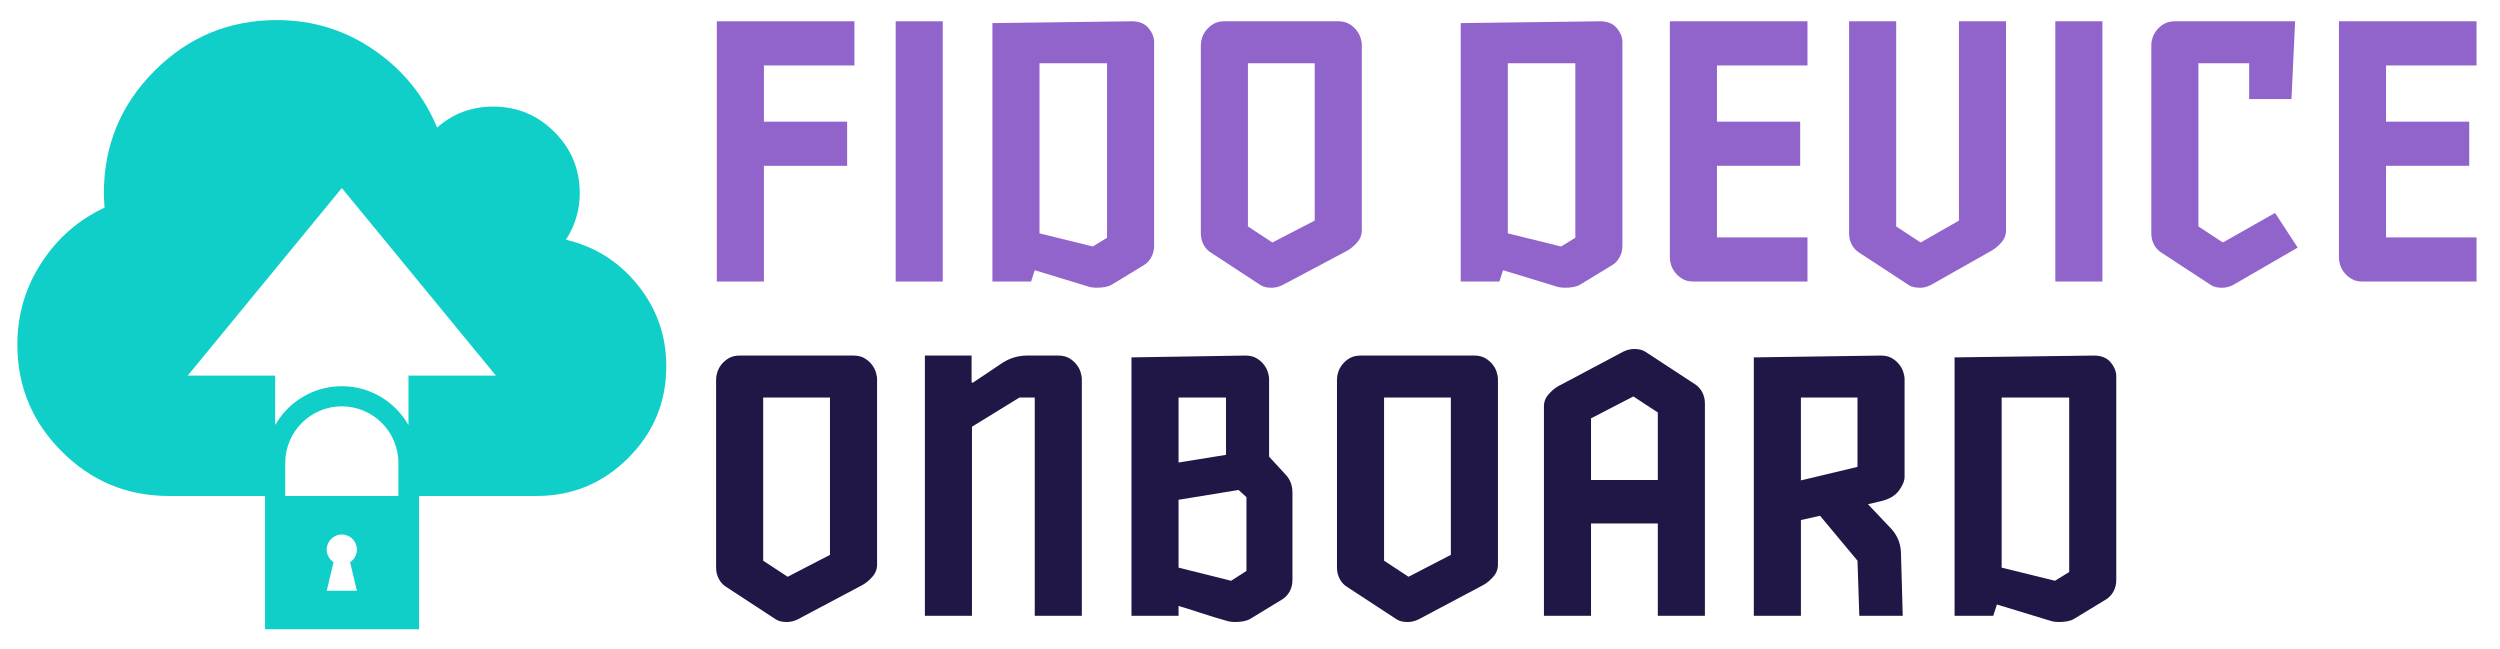 <?xml version="1.0" encoding="UTF-8"?><svg id="Layer_1" xmlns="http://www.w3.org/2000/svg" viewBox="0 0 840 218.178"><defs><style>.cls-1{fill:none;}.cls-2{fill:#9164cc;}.cls-3{fill:#10cfc9;}.cls-4{fill:#201747;}</style></defs><path class="cls-3" d="m190.14,80.562c3.106-4.77,4.655-9.994,4.655-15.672,0-8.026-2.84-14.877-8.516-20.556-5.677-5.677-12.529-8.517-20.555-8.517-7.268,0-13.552,2.347-18.85,7.042-4.465-10.751-11.565-19.457-21.292-26.12-9.729-6.661-20.576-9.994-32.538-9.994-16.05,0-29.754,5.68-41.11,17.036-11.357,11.354-17.034,25.059-17.034,41.11,0,1.136.076,2.762.227,4.883-8.782,4.089-15.861,10.277-21.236,18.57-5.375,8.288-8.063,17.432-8.063,27.426,0,14.006,4.979,25.987,14.934,35.942,9.955,9.957,21.937,14.935,35.943,14.935h32.344v44.785h51.762v-44.785h39.455c12.036,0,22.313-4.262,30.832-12.777,8.517-8.517,12.777-18.794,12.777-30.833-.001-10.22-3.183-19.291-9.543-27.202-6.358-7.913-14.425-13.003-24.19-15.274Zm-56.282,86.085h-38.017v-11.11c0-10.481,8.527-19.008,19.008-19.008s19.008,8.527,19.008,19.008v11.11Zm-24.077,31.838l2.291-9.59c-1.378-.906-2.291-2.461-2.291-4.234,0-2.799,2.269-5.069,5.069-5.069s5.069,2.269,5.069,5.069c0,1.772-.913,3.328-2.291,4.234l2.291,9.59h-10.137Zm27.461-72.292v16.624c-4.441-7.786-12.805-13.058-22.393-13.058s-17.951,5.271-22.392,13.057v-16.623h-29.378l51.77-63.014,51.77,63.014h-29.378Z"/><polygon class="cls-1" points="398.395 169.258 398.395 192.303 416.248 196.766 421.454 193.419 421.454 168.377 418.777 165.929 398.395 169.258"/><g><path class="cls-2" d="m240.853,94.598V7.152h46.237v14.84h-30.416v18.887h27.963v14.84h-27.963v38.879h-15.821Z"/><path class="cls-2" d="m316.771,7.152v87.447h-15.821V7.152h15.821Z"/><path class="cls-2" d="m333.45,94.598V7.765l46.849-.613c2.453,0,4.312.758,5.581,2.269,1.268,1.514,1.901,3.087,1.901,4.722v68.437c0,1.39-.306,2.658-.92,3.801-.612,1.147-1.453,2.046-2.514,2.699l-10.671,6.5c-1.145.735-2.904,1.104-5.273,1.104-.655,0-1.392-.082-2.208-.246l-18.52-5.642-1.227,3.803h-12.999Zm33.727-11.775l4.784-2.943V21.257h-22.69v57.152l17.906,4.415Z"/><path class="cls-2" d="m457.565,76.938c.082,1.716-.41,3.188-1.47,4.415-1.065,1.227-2.169,2.167-3.313,2.82l-21.952,11.652c-1.227.571-2.412.858-3.557.858-1.554,0-2.781-.287-3.68-.858l-16.679-10.915c-1.063-.655-1.901-1.552-2.514-2.699-.614-1.145-.92-2.41-.92-3.803V15.124c0-.735.142-1.552.429-2.452.285-.899.755-1.758,1.41-2.576.653-.816,1.472-1.512,2.453-2.085.981-.571,2.208-.859,3.68-.859h38.142c1.472,0,2.699.288,3.68.859.981.572,1.798,1.269,2.453,2.085.653.818,1.123,1.677,1.41,2.576.287.9.429,1.717.429,2.452v61.815Zm-15.821-2.822V21.257h-22.444v54.822l8.218,5.398,14.226-7.36Z"/><path class="cls-2" d="m490.801,94.598V7.765l46.849-.613c2.453,0,4.312.758,5.581,2.269,1.268,1.514,1.901,3.087,1.901,4.722v68.437c0,1.39-.306,2.658-.92,3.801-.612,1.147-1.453,2.046-2.514,2.699l-10.671,6.5c-1.145.735-2.904,1.104-5.273,1.104-.655,0-1.392-.082-2.208-.246l-18.52-5.642-1.227,3.803h-12.999Zm33.727-11.775l4.784-2.943V21.257h-22.69v57.152l17.906,4.415Z"/><path class="cls-2" d="m561.073,86.626V7.152h46.239v14.84h-30.416v18.887h27.963v14.84h-27.963v24.039h30.416v14.84h-38.267c-1.47,0-2.697-.285-3.678-.858-.981-.571-1.8-1.268-2.453-2.085-.655-.817-1.125-1.675-1.41-2.576-.289-.899-.431-1.718-.431-2.453Z"/><path class="cls-2" d="m674.029,7.152v69.787c.082,1.716-.41,3.188-1.47,4.415-1.065,1.227-2.169,2.167-3.311,2.82l-20.605,11.652c-1.227.571-2.33.858-3.311.858-1.8,0-3.108-.287-3.926-.858l-16.679-10.915c-1.065-.655-1.901-1.552-2.514-2.699-.614-1.145-.92-2.41-.92-3.803V7.152h15.821v68.927l8.218,5.398,12.877-7.36V7.152h15.821Z"/><path class="cls-2" d="m706.409,7.152v87.447h-15.823V7.152h15.823Z"/><path class="cls-2" d="m755.711,33.275v-12.019h-17.048v54.822l8.216,5.398,17.539-9.936,7.603,11.652-21.83,12.633c-1.227.571-2.414.858-3.557.858-1.554,0-2.781-.287-3.68-.858l-16.679-10.915c-1.065-.655-1.901-1.552-2.516-2.699-.612-1.145-.918-2.41-.918-3.803V15.124c0-.735.14-1.552.429-2.452.285-.899.755-1.758,1.41-2.576.653-.816,1.472-1.512,2.453-2.085.981-.571,2.208-.859,3.68-.859h40.35l-1.227,26.124h-14.226Z"/><path class="cls-2" d="m785.88,86.626V7.152h46.239v14.84h-30.416v18.887h27.963v14.84h-27.963v24.039h30.416v14.84h-38.267c-1.47,0-2.697-.285-3.678-.858-.981-.571-1.8-1.268-2.453-2.085-.655-.817-1.125-1.675-1.41-2.576-.289-.899-.431-1.718-.431-2.453Z"/><path class="cls-4" d="m294.694,189.254c.082,1.716-.41,3.188-1.47,4.415-1.065,1.227-2.169,2.167-3.313,2.82l-21.952,11.652c-1.227.571-2.412.858-3.557.858-1.554,0-2.781-.287-3.68-.858l-16.679-10.915c-1.063-.655-1.901-1.552-2.514-2.699-.614-1.145-.92-2.41-.92-3.803v-63.286c0-.735.142-1.552.429-2.453.285-.899.755-1.757,1.41-2.574.653-.817,1.472-1.513,2.453-2.087.981-.569,2.208-.858,3.68-.858h38.142c1.472,0,2.699.289,3.68.858.981.573,1.798,1.27,2.453,2.087.653.817,1.123,1.675,1.41,2.574.287.901.429,1.718.429,2.453v61.816Zm-15.821-2.823v-52.86h-22.444v54.822l8.218,5.399,14.226-7.361Z"/><path class="cls-4" d="m326.457,128.542h.491l9.322-6.254c2.697-1.88,5.642-2.822,8.83-2.822h10.425c1.47,0,2.697.289,3.678.858.983.573,1.798,1.27,2.453,2.087.653.817,1.123,1.675,1.412,2.574.285.901.429,1.718.429,2.453v79.476h-15.821v-73.343h-5.152l-15.944,9.811v63.532h-15.821v-87.448h15.698v9.076Z"/><path class="cls-4" d="m434.263,194.895c0,1.39-.308,2.658-.92,3.801-.614,1.147-1.453,2.046-2.514,2.699l-10.671,6.5c-1.147.735-2.904,1.104-5.273,1.104-.655,0-1.392-.082-2.208-.246-3.19-.899-6.277-1.839-9.261-2.82-2.986-.981-5.456-1.757-7.42-2.33v3.311h-15.821v-86.834l38.265-.614c1.472,0,2.699.289,3.68.858.981.573,1.798,1.27,2.453,2.087.653.817,1.123,1.675,1.41,2.574.287.901.429,1.718.429,2.453v26.001l5.765,6.256c1.39,1.554,2.087,3.516,2.087,5.885v29.315Zm-11.898-31.277l-30.047,4.906,3.678-6.745v28.945l17.662,4.415,5.15-3.311v-24.775l-8.584-7.849,12.141,4.415Zm-10.425-30.047h-15.944v21.83l15.944-2.574v-19.255Z"/><path class="cls-4" d="m503.31,189.254c.082,1.716-.41,3.188-1.47,4.415-1.065,1.227-2.169,2.167-3.313,2.82l-21.952,11.652c-1.227.571-2.412.858-3.557.858-1.554,0-2.781-.287-3.68-.858l-16.679-10.915c-1.063-.655-1.901-1.552-2.514-2.699-.614-1.145-.92-2.41-.92-3.803v-63.286c0-.735.142-1.552.429-2.453.285-.899.755-1.757,1.41-2.574.653-.817,1.472-1.513,2.453-2.087.981-.569,2.208-.858,3.68-.858h38.142c1.472,0,2.699.289,3.68.858.981.573,1.798,1.27,2.453,2.087.653.817,1.123,1.675,1.41,2.574.287.901.429,1.718.429,2.453v61.816Zm-15.821-2.823v-52.86h-22.444v54.822l8.218,5.399,14.226-7.361Z"/><path class="cls-4" d="m557.026,206.914v-31.031h-22.442v31.031h-15.821v-69.909c-.082-1.718.408-3.19,1.47-4.415,1.063-1.227,2.167-2.167,3.313-2.822l21.952-11.652c1.227-.571,2.41-.858,3.557-.858,1.55,0,2.779.287,3.68.858l16.677,10.917c1.065.655,1.903,1.554,2.516,2.697.612,1.147.92,2.414.92,3.803v71.381h-15.823Zm0-68.315l-8.216-5.396-14.226,7.36v20.726h22.442v-22.69Z"/><path class="cls-4" d="m624.726,206.914l-.612-18.521-14.717-17.66,4.784,1.962-12.02,2.699,2.945-4.906v36.427h-15.823v-86.834l42.682-.614c1.472,0,2.697.289,3.68.858.981.573,1.796,1.27,2.451,2.087s1.123,1.675,1.412,2.574c.285.901.429,1.718.429,2.453v32.746c0,1.392-.634,2.945-1.901,4.661-1.27,1.718-3.292,2.904-6.071,3.557l-6.256,1.472.614-1.841,9.076,9.567c2.042,2.208,3.146,4.825,3.311,7.849l.612,21.464h-14.595Zm-.612-73.343h-19.01v27.84l19.01-4.538v-23.302Z"/><path class="cls-4" d="m656.735,206.914v-86.834l46.851-.614c2.453,0,4.312.757,5.581,2.27,1.266,1.513,1.901,3.087,1.901,4.721v68.438c0,1.39-.308,2.658-.92,3.801-.614,1.147-1.453,2.046-2.514,2.699l-10.671,6.5c-1.147.735-2.904,1.104-5.273,1.104-.655,0-1.392-.082-2.208-.246l-18.52-5.642-1.227,3.803h-13.001Zm33.729-11.775l4.784-2.943v-58.625h-22.69v57.153l17.906,4.415Z"/></g></svg>